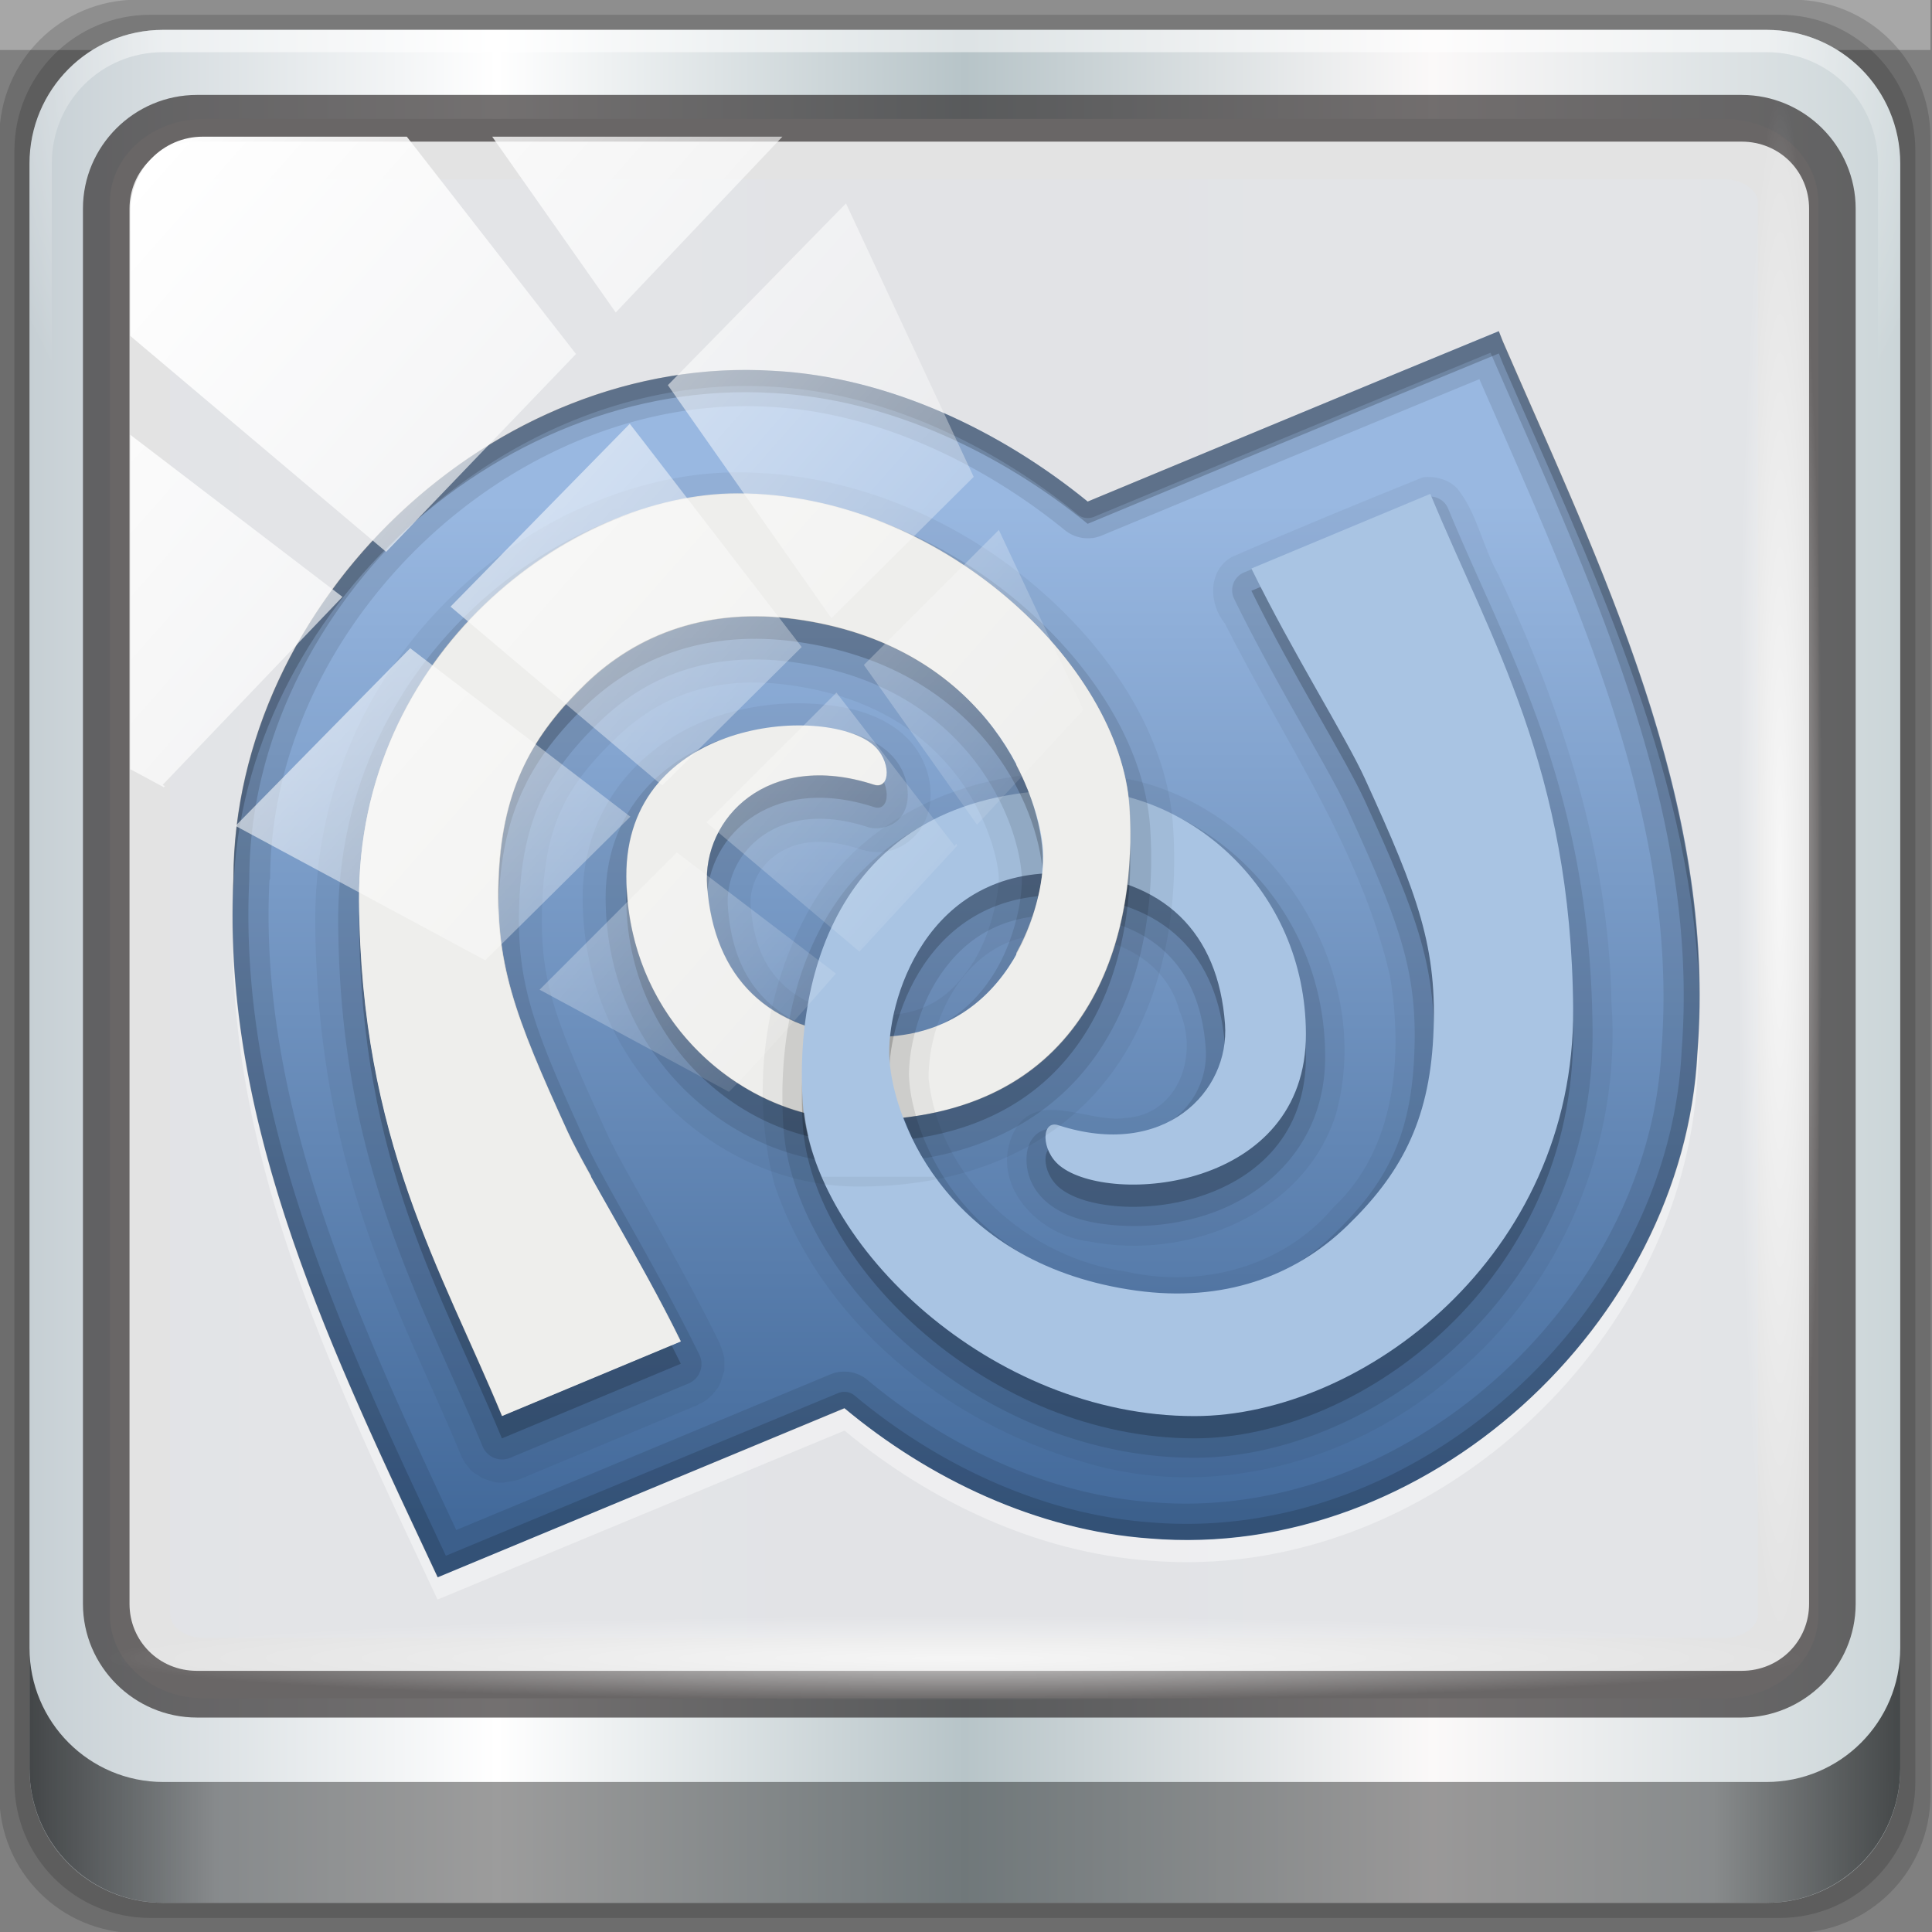 <?xml version="1.0" encoding="UTF-8" standalone="no"?>
<!-- Created with Inkscape (http://www.inkscape.org/) -->

<svg
   xmlns:dc="http://purl.org/dc/elements/1.1/"
   xmlns:cc="http://creativecommons.org/ns#"
   xmlns:rdf="http://www.w3.org/1999/02/22-rdf-syntax-ns#"
   xmlns:svg="http://www.w3.org/2000/svg"
   xmlns="http://www.w3.org/2000/svg"
   xmlns:xlink="http://www.w3.org/1999/xlink"
   xmlns:sodipodi="http://sodipodi.sourceforge.net/DTD/sodipodi-0.dtd"
   xmlns:inkscape="http://www.inkscape.org/namespaces/inkscape"
   width="96"
   height="96"
   id="svg2"
   version="1.1"
   inkscape:version="0.92.2 5c3e80d, 2017-08-06"
   sodipodi:docname="unity-monodevelop.svg">
  <rect width="100%" height="100%" fill="#808080" stroke="none"/>
  <script
     xlink:href=""
     id="script2985" />
  <defs
     id="defs4">
    <linearGradient
       id="linearGradient13990">
      <stop
         id="stop7736"
         offset="0"
         style="stop-color:#d0fcfb;stop-opacity:1;" />
      <stop
         id="stop7734"
         offset="0.125"
         style="stop-color:#4fe7e6;stop-opacity:1;" />
      <stop
         id="stop7732"
         offset="0.25"
         style="stop-color:#f5fdfd;stop-opacity:1;" />
      <stop
         style="stop-color:#b9e4ff;stop-opacity:1;"
         offset="1"
         id="stop13994" />
    </linearGradient>
    <linearGradient
       id="linearGradient6139-0">
      <stop
         id="stop6141-2"
         offset="0"
         style="stop-color:#b7b7b7;stop-opacity:1;" />
      <stop
         style="stop-color:#ffffff;stop-opacity:1;"
         offset="0.25"
         id="stop6151-0" />
      <stop
         style="stop-color:#9d9d9d;stop-opacity:1;"
         offset="0.5"
         id="stop6147-1" />
      <stop
         id="stop6149-4"
         offset="0.75"
         style="stop-color:#fafafa;stop-opacity:1;" />
      <stop
         id="stop6143-4"
         offset="1"
         style="stop-color:#b7b7b7;stop-opacity:1;" />
    </linearGradient>
    <linearGradient
       id="linearGradient4091-0-3-0-7">
      <stop
         style="stop-color:#ffffff;stop-opacity:1;"
         offset="0"
         id="stop4093-3-6-4-2" />
      <stop
         id="stop4099-6-1-8-3"
         offset="0.8"
         style="stop-color:#ffffff;stop-opacity:1;" />
      <stop
         style="stop-color:#ffffff;stop-opacity:0;"
         offset="1"
         id="stop4095-1-0-7-9" />
    </linearGradient>
    <linearGradient
       id="linearGradient3832-0-6-1-1">
      <stop
         style="stop-color:#000000;stop-opacity:1;"
         offset="0"
         id="stop3834-6-3-7-1" />
      <stop
         id="stop3872-2-4"
         offset="0.1"
         style="stop-color:#000000;stop-opacity:0.588;" />
      <stop
         style="stop-color:#000000;stop-opacity:0.588;"
         offset="0.9"
         id="stop3844-6-2-7-6" />
      <stop
         style="stop-color:#000000;stop-opacity:1;"
         offset="1"
         id="stop3836-5-0-2-9" />
    </linearGradient>
    <filter
       id="filter3174-4"
       color-interpolation-filters="sRGB">
      <feGaussianBlur
         stdDeviation="1.71"
         id="feGaussianBlur3176-3" />
    </filter>
    <linearGradient
       gradientUnits="userSpaceOnUse"
       xlink:href="#linearGradient3873-7"
       id="linearGradient3879-8-8"
       y2="48"
       x2="80"
       y1="48"
       x1="16" />
    <linearGradient
       id="linearGradient3873-7">
      <stop
         offset="0"
         style="stop-color:#f0f0f0;stop-opacity:1"
         id="stop3875-0" />
      <stop
         offset="1"
         style="stop-color:#b4b4b4;stop-opacity:1"
         id="stop3877-20-4" />
    </linearGradient>
    <radialGradient
       gradientUnits="userSpaceOnUse"
       xlink:href="#linearGradient3674-5-0"
       id="radialGradient3682-9"
       fy="48"
       fx="48"
       r="32"
       cy="48"
       cx="48" />
    <linearGradient
       id="linearGradient3674-5-0">
      <stop
         offset="0"
         style="stop-color:#ffffff;stop-opacity:1"
         id="stop3676-0-2" />
      <stop
         offset="0.3"
         style="stop-color:#ffffff;stop-opacity:1"
         id="stop3684-9" />
      <stop
         offset="0.9"
         style="stop-color:#f0f0f0;stop-opacity:1"
         id="stop3925-8-3" />
      <stop
         offset="1"
         style="stop-color:#d2d2d2;stop-opacity:1"
         id="stop3678-8-8" />
    </linearGradient>
    <filter
       id="filter3944-7"
       color-interpolation-filters="sRGB">
      <feGaussianBlur
         stdDeviation="0.436"
         id="feGaussianBlur3946-6" />
    </filter>
    <radialGradient
       gradientUnits="userSpaceOnUse"
       xlink:href="#linearGradient3893-7"
       id="radialGradient3901-4"
       fy="46.058"
       fx="48.001"
       r="3"
       cy="46.058"
       cx="48.001" />
    <linearGradient
       id="linearGradient3893-7">
      <stop
         offset="0"
         style="stop-color:#ffffff;stop-opacity:1"
         id="stop3895-3" />
      <stop
         offset="1"
         style="stop-color:#a2a2a2;stop-opacity:1"
         id="stop3897-5" />
    </linearGradient>
    <linearGradient
       gradientTransform="matrix(0,1,-1,0,96,0)"
       gradientUnits="userSpaceOnUse"
       xlink:href="#linearGradient3899-9"
       id="linearGradient3905-4"
       y2="48"
       x2="83"
       y1="48"
       x1="13" />
    <linearGradient
       id="linearGradient3899-9">
      <stop
         offset="0"
         style="stop-color:#ffffff;stop-opacity:1"
         id="stop3901-8" />
      <stop
         offset="0.5"
         style="stop-color:#ffffff;stop-opacity:0.412"
         id="stop3981-6" />
      <stop
         offset="1"
         style="stop-color:#868686;stop-opacity:1"
         id="stop3903-5" />
    </linearGradient>
    <linearGradient
       gradientTransform="matrix(0,1,-1,0,96,0)"
       gradientUnits="userSpaceOnUse"
       xlink:href="#linearGradient3917-6-8"
       id="linearGradient3923-1-6"
       y2="48"
       x2="120"
       y1="48"
       x1="17" />
    <linearGradient
       id="linearGradient3917-6-8">
      <stop
         offset="0"
         style="stop-color:#000000;stop-opacity:1"
         id="stop3919-2" />
      <stop
         offset="1"
         style="stop-color:#000000;stop-opacity:0"
         id="stop3921-7" />
    </linearGradient>
    <linearGradient
       gradientUnits="userSpaceOnUse"
       xlink:href="#linearGradient3983-2"
       id="linearGradient3973-9"
       y2="60"
       x2="53"
       y1="60"
       x1="43" />
    <linearGradient
       id="linearGradient3983-2">
      <stop
         offset="0"
         style="stop-color:#ffffff;stop-opacity:1"
         id="stop3985-6" />
      <stop
         offset="1"
         style="stop-color:#868686;stop-opacity:1"
         id="stop3989-2" />
    </linearGradient>
    <radialGradient
       gradientUnits="userSpaceOnUse"
       xlink:href="#linearGradient3674-5-0"
       id="radialGradient3979-6"
       fy="60"
       fx="48"
       r="5"
       cy="60"
       cx="48" />
    <linearGradient
       id="linearGradient13087">
      <stop
         offset="0"
         style="stop-color:#ffffff;stop-opacity:1"
         id="stop13089" />
      <stop
         offset="0.3"
         style="stop-color:#ffffff;stop-opacity:1"
         id="stop13091" />
      <stop
         offset="0.9"
         style="stop-color:#f0f0f0;stop-opacity:1"
         id="stop13093" />
      <stop
         offset="1"
         style="stop-color:#d2d2d2;stop-opacity:1"
         id="stop13095" />
    </linearGradient>
    <clipPath
       id="clipPath2973-9">
      <rect
         style="fill:url(#linearGradient2977);fill-opacity:1;fill-rule:nonzero;stroke:none"
         id="rect2975-6"
         y="6"
         x="6"
         ry="6"
         rx="6"
         height="84"
         width="84" />
    </clipPath>
    <linearGradient
       inkscape:collect="always"
       xlink:href="#linearGradient12946"
       id="linearGradient12954"
       x1="9.078"
       y1="3.013"
       x2="56.28"
       y2="-34.779"
       gradientUnits="userSpaceOnUse" />
    <linearGradient
       inkscape:collect="always"
       id="linearGradient12946">
      <stop
         style="stop-color:#ffffff;stop-opacity:1;"
         offset="0"
         id="stop12948" />
      <stop
         style="stop-color:#ffffff;stop-opacity:0;"
         offset="1"
         id="stop12950" />
    </linearGradient>
    <linearGradient
       gradientTransform="scale(1.006,0.994)"
       gradientUnits="userSpaceOnUse"
       id="ButtonShadow-84"
       y2="7.017"
       x2="45.448"
       y1="92.54"
       x1="45.448">
      <stop
         offset="0"
         style="stop-color:#000000;stop-opacity:1"
         id="stop3750-2" />
      <stop
         offset="1"
         style="stop-color:#000000;stop-opacity:0.588"
         id="stop3752-62" />
    </linearGradient>
    <filter
       id="filter3174-04"
       color-interpolation-filters="sRGB">
      <feGaussianBlur
         stdDeviation="1.71"
         id="feGaussianBlur3176-25" />
    </filter>
    <linearGradient
       gradientTransform="matrix(-0.256,0,0,0.253,593.663,-3728.046)"
       gradientUnits="userSpaceOnUse"
       xlink:href="#linearGradient7985"
       id="linearGradient2983"
       y2="14844.775"
       x2="2128.552"
       y1="15026.778"
       x1="2128.552" />
    <linearGradient
       id="linearGradient7985">
      <stop
         offset="0"
         style="stop-color:#42699a;stop-opacity:1"
         id="stop7991" />
      <stop
         offset="1"
         style="stop-color:#99b8e1;stop-opacity:1"
         id="stop7989" />
    </linearGradient>
    <clipPath
       id="clipPath3939">
      <path
         style="opacity:0.472;fill:#00ffff;fill-opacity:1;fill-rule:evenodd;stroke:none"
         id="path3941"
         inkscape:connector-curvature="0"
         d="m 71.969,20 c -4.314,1.766 -18.155,7.513 -18.5,7.656 -3.87,-3.15 -8.912,-5.598 -14.125,-5.875 -12.646,-0.793 -24.276,10.395 -24.312,22.812 -0.555,11.18 4.563,21.529 9.188,31.406 3.869,-1.609 17.958,-7.446 18.312,-7.594 3.798,3.164 8.648,5.478 13.719,5.844 12.444,1.041 24.024,-9.655 24.656,-21.781 0.903,-11.343 -4.344,-21.858 -8.75,-32 C 72.092,20.311 72.033,20.158 71.969,20 z m -34.25,7.312 c 9.15,-0.001 17.201,7.683 17.625,14.062 0.356,5.345 -1.411,12.956 -10.156,13.969 0.324,0.863 0.769,1.77 1.406,2.656 L 41.5,58 c -0.414,-0.963 -0.668,-1.932 -0.781,-2.875 -4.223,-1.122 -7.977,-5.099 -8,-10.625 -0.03,-7.051 8.828,-7.733 11.062,-5.938 0.868,0.697 0.831,2.062 0.062,1.812 -4.772,-1.549 -7.719,1.526 -7.5,4.562 0.228,3.163 1.73,5.345 4.406,6.281 C 40.879,50.143 41.105,49.054 41.469,48 l 4.312,0 c -0.717,1.252 -1.077,2.61 -1.188,3.688 5.442,-0.419 6.996,-5.969 6.844,-8.312 -0.197,-3.033 -2.84,-9.298 -11.094,-10.438 -3.897,-0.538 -7.109,0.626 -9.469,2.906 -2.359,2.28 -3.712,4.664 -3.906,8.531 -0.2,4 0.693,6.345 3.094,11.594 0.857,1.874 3.239,5.651 5.094,9.438 L 27.125,68.75 C 24.396,62.165 20.768,56.379 20.688,45.625 20.604,34.515 30.161,27.313 37.719,27.312 z" />
    </clipPath>
    <linearGradient
       id="linearGradient4603">
      <stop
         offset="0"
         style="stop-color:#fcbcbc;stop-opacity:1"
         id="stop4605" />
      <stop
         offset="1"
         style="stop-color:#fff6f5;stop-opacity:1"
         id="stop4607" />
    </linearGradient>
    <linearGradient
       id="linearGradient4589">
      <stop
         id="stop4591"
         style="stop-color:#f63e3f;stop-opacity:1"
         offset="0" />
      <stop
         id="stop4593"
         style="stop-color:#fd4124;stop-opacity:1"
         offset="1" />
    </linearGradient>
    <linearGradient
       gradientUnits="userSpaceOnUse"
       y2="-499.803"
       x2="425.992"
       y1="-547.798"
       x1="425.992"
       id="linearGradient4554"
       xlink:href="#linearGradient4589"
       inkscape:collect="always" />
    <linearGradient
       inkscape:collect="always"
       xlink:href="#linearGradient6139-0-3"
       id="linearGradient7426"
       gradientUnits="userSpaceOnUse"
       gradientTransform="translate(100,-0.5)"
       x1="6"
       y1="47"
       x2="90"
       y2="47" />
    <linearGradient
       id="linearGradient6139-0-3">
      <stop
         style="stop-color:#c6cfd4;stop-opacity:1;"
         offset="0"
         id="stop6141-2-6" />
      <stop
         id="stop6151-0-7"
         offset="0.25"
         style="stop-color:#ffffff;stop-opacity:1;" />
      <stop
         id="stop6147-1-5"
         offset="0.5"
         style="stop-color:#b7c4c8;stop-opacity:1;" />
      <stop
         style="stop-color:#fbf9f9;stop-opacity:1;"
         offset="0.75"
         id="stop6149-4-3" />
      <stop
         style="stop-color:#cbd5d8;stop-opacity:1;"
         offset="1"
         id="stop6143-4-5" />
    </linearGradient>
    <radialGradient
       inkscape:collect="always"
       xlink:href="#linearGradient4091-0-3-0-7"
       id="radialGradient7430"
       gradientUnits="userSpaceOnUse"
       gradientTransform="matrix(-1.072,0,0,-0.875,199.464,-19.126)"
       cx="48"
       cy="-27"
       fx="48"
       fy="-27"
       r="42" />
    <clipPath
       id="clipPath4194-1-2-5">
      <rect
         style="fill:#ff00ff;fill-opacity:1;fill-rule:nonzero;stroke:none"
         id="rect4196-1-6-2"
         y="6"
         x="6"
         ry="6"
         rx="6"
         height="84"
         width="84" />
    </clipPath>
    <linearGradient
       inkscape:collect="always"
       xlink:href="#linearGradient3832-0-6-1-1"
       id="linearGradient7460"
       gradientUnits="userSpaceOnUse"
       gradientTransform="matrix(0.903,0,0,0.903,104.645,3.145)"
       x1="1.5"
       y1="88.172"
       x2="94.5"
       y2="88.172" />
    <radialGradient
       inkscape:collect="always"
       xlink:href="#linearGradient12946"
       id="radialGradient7462"
       gradientUnits="userSpaceOnUse"
       gradientTransform="matrix(0.881,0,0,0.044,135.263,75.554)"
       cx="13.948"
       cy="44.893"
       fx="13.948"
       fy="44.893"
       r="43.199" />
    <radialGradient
       inkscape:collect="always"
       xlink:href="#linearGradient12946"
       id="radialGradient7464"
       gradientUnits="userSpaceOnUse"
       gradientTransform="matrix(0.802,0,0,0.044,30.905,-186.575)"
       cx="13.948"
       cy="44.893"
       fx="13.948"
       fy="44.893"
       r="43.199" />
    <linearGradient
       inkscape:collect="always"
       xlink:href="#linearGradient12946"
       id="linearGradient7466"
       gradientUnits="userSpaceOnUse"
       x1="2.771"
       y1="-28.642"
       x2="50.528"
       y2="14.514" />
    <clipPath
       id="clipPath4156-4"
       clipPathUnits="userSpaceOnUse">
      <path
         inkscape:connector-curvature="0"
         id="path4158-0"
         d="m 27.046,-55.695 -14.214,13.321 0.061,0 15.653,21.771 10.231,-10.546 C 38.562,-32.302 27.468,-54.819 27.046,-55.695 Z M 9.647,-39.383 -5.241,-25.321 15.988,-7.806 26.372,-18.383 9.647,-39.383 Z m 31.491,12.951 -9.741,9.714 8.945,12.458 7.781,-7.555 -6.984,-14.617 z m -49.84,4.379 -13.754,12.982 26.283,13.846 0.061,-0.062 -0.123,-0.062 L 13.599,-5.401 -8.702,-22.053 Z m 38.015,7.401 -9.803,9.775 11.579,9.559 7.628,-7.401 -8.669,-11.009 -0.735,-0.925 z m 20.187,5.674 -7.383,7.216 6.188,8.542 5.82,-6.137 -4.626,-9.621 z m -32.195,6.322 -9.557,9.498 13.662,7.185 7.934,-7.678 -12.039,-9.004 z m 23.312,2.374 -7.107,6.938 8.363,6.907 5.361,-5.674 -0.061,-0.092 -0.092,0.123 -6.464,-8.203 z m -8.73,8.542 -7.505,7.339 10.354,5.458 c 1.397,-1.321 5.675,-6.123 5.851,-6.322 L 31.886,8.26 Z"
         style="opacity:0.6;fill:#ffffff;fill-opacity:1;stroke:none" />
    </clipPath>
    <linearGradient
       gradientTransform="matrix(3.53,0,0,2.55,16,18)"
       gradientUnits="userSpaceOnUse"
       xlink:href="#linearGradient4281-6-89"
       id="linearGradient4057"
       y2="19.219"
       x2="7.941"
       y1="5.099"
       x1="7.941" />
    <linearGradient
       id="linearGradient4281-6-89">
      <stop
         offset="0"
         style="stop-color:#1e1e1e;stop-opacity:1"
         id="stop4283-9-4" />
      <stop
         offset="1"
         style="stop-color:#505050;stop-opacity:1"
         id="stop4285-8-1" />
    </linearGradient>
    <linearGradient
       gradientTransform="translate(-100,0)"
       gradientUnits="userSpaceOnUse"
       xlink:href="#linearGradient4281-6-89"
       id="linearGradient3156-2"
       y2="68"
       x2="38"
       y1="28"
       x1="38" />
    <linearGradient
       gradientTransform="scale(1.006,0.994)"
       gradientUnits="userSpaceOnUse"
       id="ButtonShadow-4"
       y2="7.017"
       x2="45.448"
       y1="92.54"
       x1="45.448">
      <stop
         offset="0"
         style="stop-color:#000000;stop-opacity:1"
         id="stop3750-15" />
      <stop
         offset="1"
         style="stop-color:#000000;stop-opacity:0.588"
         id="stop3752-24" />
    </linearGradient>
    <filter
       style="color-interpolation-filters:sRGB"
       id="filter3174-80">
      <feGaussianBlur
         stdDeviation="1.71"
         id="feGaussianBlur3176-2" />
    </filter>
    <linearGradient
       gradientUnits="userSpaceOnUse"
       xlink:href="#linearGradient12946"
       id="linearGradient3613-5"
       y2="138.661"
       x2="48"
       y1="20.221"
       x1="48" />
    <clipPath
       id="clipPath3613-61">
      <rect
         style="fill:#ffffff;fill-opacity:1;fill-rule:nonzero;stroke:none"
         id="rect3615-83"
         y="6"
         x="6"
         ry="6"
         rx="6"
         height="84"
         width="84" />
    </clipPath>
    <filter
       style="color-interpolation-filters:sRGB"
       id="filter3794-5"
       height="1.384"
       width="1.384"
       y="-0.192"
       x="-0.192">
      <feGaussianBlur
         stdDeviation="5.28"
         id="feGaussianBlur3796-1" />
    </filter>
    <linearGradient
       inkscape:collect="always"
       xlink:href="#linearGradient4281-6-89"
       id="linearGradient8062"
       gradientUnits="userSpaceOnUse"
       gradientTransform="translate(-90,0)"
       x1="38"
       y1="28"
       x2="38"
       y2="68" />
    <filter
       style="color-interpolation-filters:sRGB"
       id="filter3174">
      <feGaussianBlur
         stdDeviation="1.71"
         id="feGaussianBlur3176" />
    </filter>
    <clipPath
       id="clipPath3613">
      <rect
         style="fill:#ffffff;fill-opacity:1;fill-rule:nonzero;stroke:none"
         id="rect3615"
         y="6"
         x="6"
         ry="6"
         rx="6"
         height="84"
         width="84" />
    </clipPath>
    <filter
       style="color-interpolation-filters:sRGB"
       id="filter3794"
       height="1.384"
       width="1.384"
       y="-0.192"
       x="-0.192">
      <feGaussianBlur
         stdDeviation="5.28"
         id="feGaussianBlur3796" />
    </filter>
    <linearGradient
       gradientTransform="translate(4,-4)"
       gradientUnits="userSpaceOnUse"
       xlink:href="#linearGradient4281-6-89"
       id="linearGradient3935"
       y2="68"
       x2="38"
       y1="36"
       x1="38" />
    <filter
       style="color-interpolation-filters:sRGB"
       id="filter3174-04-6">
      <feGaussianBlur
         stdDeviation="1.71"
         id="feGaussianBlur3176-25-1" />
    </filter>
    <linearGradient
       gradientTransform="matrix(-0.256,0,0,0.253,593.663,-3728.046)"
       gradientUnits="userSpaceOnUse"
       xlink:href="#linearGradient7985"
       id="linearGradient2983-8"
       y2="14844.775"
       x2="2128.552"
       y1="15026.778"
       x1="2128.552" />
    <clipPath
       id="clipPath3939-2">
      <path
         style="opacity:0.472;fill:#00ffff;fill-opacity:1;fill-rule:evenodd;stroke:none"
         id="path3941-0"
         inkscape:connector-curvature="0"
         d="m 71.969,20 c -4.314,1.766 -18.155,7.513 -18.5,7.656 -3.87,-3.15 -8.912,-5.598 -14.125,-5.875 -12.646,-0.793 -24.276,10.395 -24.312,22.812 -0.555,11.18 4.563,21.529 9.188,31.406 3.869,-1.609 17.958,-7.446 18.312,-7.594 3.798,3.164 8.648,5.478 13.719,5.844 12.444,1.041 24.024,-9.655 24.656,-21.781 0.903,-11.343 -4.344,-21.858 -8.75,-32 C 72.092,20.311 72.033,20.158 71.969,20 Z m -34.25,7.312 c 9.15,-0.001 17.201,7.683 17.625,14.062 0.356,5.345 -1.411,12.956 -10.156,13.969 0.324,0.863 0.769,1.77 1.406,2.656 H 41.5 c -0.414,-0.963 -0.668,-1.932 -0.781,-2.875 -4.223,-1.122 -7.977,-5.099 -8,-10.625 -0.03,-7.051 8.828,-7.733 11.062,-5.938 0.868,0.697 0.831,2.062 0.062,1.812 -4.772,-1.549 -7.719,1.526 -7.5,4.562 0.228,3.163 1.73,5.345 4.406,6.281 C 40.879,50.143 41.105,49.054 41.469,48 h 4.312 c -0.717,1.252 -1.077,2.61 -1.188,3.688 5.442,-0.419 6.996,-5.969 6.844,-8.312 -0.197,-3.033 -2.84,-9.298 -11.094,-10.438 -3.897,-0.538 -7.109,0.626 -9.469,2.906 -2.359,2.28 -3.712,4.664 -3.906,8.531 -0.2,4 0.693,6.345 3.094,11.594 0.857,1.874 3.239,5.651 5.094,9.438 L 27.125,68.75 C 24.396,62.165 20.768,56.379 20.688,45.625 20.604,34.515 30.161,27.313 37.719,27.312 Z" />
    </clipPath>
  </defs>
  <sodipodi:namedview
     id="base"
     pagecolor="#ffffff"
     bordercolor="#666666"
     borderopacity="1.0"
     inkscape:pageopacity="0.0"
     inkscape:pageshadow="2"
     inkscape:zoom="2.015625"
     inkscape:cx="48"
     inkscape:cy="48"
     inkscape:current-layer="g3272"
     showgrid="true"
     inkscape:document-units="px"
     inkscape:grid-bbox="true"
     inkscape:showpageshadow="false"
     gridtolerance="1"
     guidetolerance="1"
     objecttolerance="1"
     inkscape:window-width="1280"
     inkscape:window-height="972"
     inkscape:window-x="0"
     inkscape:window-y="23"
     inkscape:window-maximized="1" />
  <g
     id="layer1"
     inkscape:label="Layer 1"
     inkscape:groupmode="layer"
     transform="translate(0,32)">
    <g
       transform="matrix(0.975,0,0,0.977,33.899,9.657)"
       id="g12958">
      <g
         transform="matrix(1.135,0,0,1.134,-153.575,-46.221)"
         id="g3272">
        <rect
           y="3.145"
           x="104.645"
           height="2.258"
           width="86.71"
           id="rect3880"
           style="opacity:0.312;fill:#ffffff;fill-opacity:1;stroke:none;stroke-width:0.903" />
        <path
           inkscape:connector-curvature="0"
           id="path3288"
           d="M 185.161,3.145 H 110.839 c -3.431,0 -6.194,2.762 -6.194,6.194 v 74.323 c 0,3.431 2.762,6.194 6.194,6.194 h 74.323 c 3.431,0 6.194,-2.762 6.194,-6.194 V 9.339 c 0,-3.431 -2.762,-6.194 -6.194,-6.194 z"
           style="display:inline;opacity:0.15;fill:#000000;fill-opacity:1;fill-rule:nonzero;stroke:none;stroke-width:0.903" />
        <path
           style="display:inline;opacity:0.15;fill:#000000;fill-opacity:1;fill-rule:nonzero;stroke:none;stroke-width:0.903"
           d="m 184.581,3.823 h -73.161 c -3.378,0 -6.097,2.719 -6.097,6.097 V 83.081 c 0,3.378 2.719,6.097 6.097,6.097 h 73.161 c 3.378,0 6.097,-2.719 6.097,-6.097 V 9.919 c 0,-3.378 -2.719,-6.097 -6.097,-6.097 z"
           id="path4085"
           inkscape:connector-curvature="0" />
        <path
           inkscape:connector-curvature="0"
           id="rect4251-1"
           d="m 184,4.5 h -72 c -3.324,0 -6,2.676 -6,6 v 72 c 0,3.324 2.676,6 6,6 h 72 c 3.324,0 6,-2.676 6,-6 v -72 c 0,-3.324 -2.676,-6 -6,-6 z"
           style="display:inline;fill:url(#linearGradient7426);fill-opacity:1;fill-rule:nonzero;stroke:none;stroke-width:0.903" />
        <path
           style="opacity:0.994;fill:#e3e4e7;fill-opacity:0.987;stroke:#e3e3e3;stroke-width:2.71;stroke-linecap:round;stroke-linejoin:bevel;stroke-miterlimit:4;stroke-dasharray:none;stroke-dashoffset:0;stroke-opacity:1;paint-order:stroke fill markers"
           d="m 113.827,9.847 h 68.277 c 1.588,0 2.866,1.074 2.866,2.408 v 63.31 c 0,1.334 -1.278,2.408 -2.866,2.408 h -68.277 c -1.588,0 -2.866,-1.074 -2.866,-2.408 V 12.255 c 0,-1.334 1.278,-2.408 2.866,-2.408 z"
           id="rect1137" />
        <path
           inkscape:connector-curvature="0"
           id="path4236-5"
           d="m 112,4.5 c -3.324,0 -6,2.676 -6,6 v 15 h 1 v -15 c 0,-2.787 2.213,-5 5,-5 h 72 c 2.787,0 5,2.213 5,5 v 15 h 1 v -15 c 0,-3.324 -2.676,-6 -6,-6 z"
           style="display:inline;opacity:0.525;fill:url(#radialGradient7430);fill-opacity:1;fill-rule:nonzero;stroke:none" />
        <path
           style="color:#000000;font-style:normal;font-variant:normal;font-weight:normal;font-stretch:normal;font-size:medium;line-height:normal;font-family:Sans;-inkscape-font-specification:Sans;text-indent:0;text-align:start;text-decoration:none;text-decoration-line:none;letter-spacing:normal;word-spacing:normal;text-transform:none;writing-mode:lr-tb;direction:ltr;baseline-shift:baseline;text-anchor:start;display:inline;overflow:visible;visibility:visible;fill:#241f1f;fill-opacity:0.633;stroke:none;stroke-width:2.146;marker:none;enable-background:accumulate"
           d="m 113.519,7.417 c -2.815,0 -5.119,2.294 -5.119,5.1 v 62.574 c 0,2.806 2.304,5.1 5.119,5.1 h 69.36 c 2.815,0 5.119,-2.294 5.119,-5.1 V 12.517 c 0,-2.806 -2.304,-5.1 -5.119,-5.1 z m 0,2.095 h 69.36 c 1.705,0 3.028,1.337 3.028,3.005 v 62.574 c 0,1.668 -1.322,3.005 -3.028,3.005 h -69.36 c -1.705,0 -3.028,-1.337 -3.028,-3.005 V 12.517 c 0,-1.668 1.322,-3.005 3.028,-3.005 z"
           id="path4989"
           inkscape:connector-curvature="0" />
        <path
           id="path4118"
           d="m 106,77.069 v 5.419 c 0,3.324 2.688,6.012 6.012,6.012 h 71.976 c 3.324,0 6.012,-2.688 6.012,-6.012 v -5.419 c 0,3.324 -2.688,6.012 -6.012,6.012 h -71.976 c -3.324,0 -6.012,-2.688 -6.012,-6.012 z"
           style="display:inline;opacity:0.658;fill:url(#linearGradient7460);fill-opacity:1;fill-rule:nonzero;stroke:none;stroke-width:0.903"
           inkscape:connector-curvature="0" />
        <rect
           ry="3.839"
           rx="0"
           y="75.629"
           x="109.5"
           height="3.839"
           width="76.097"
           id="rect4131"
           style="opacity:0.66;fill:url(#radialGradient7462);fill-opacity:1;stroke:none;stroke-width:0.903" />
        <rect
           transform="rotate(90)"
           style="opacity:0.701;fill:url(#radialGradient7464);fill-opacity:1;stroke:none;stroke-width:0.903"
           id="rect4141"
           width="69.323"
           height="3.839"
           x="7.435"
           y="-186.5"
           rx="0"
           ry="3.839" />
        <g
           id="g8587"
           transform="matrix(0.998,0,0,0.998,22.8,146.617)"
           style="stroke-width:0.905">
          <g
             style="display:none;stroke-width:0.905"
             id="layer2-45">
            <rect
               style="opacity:0.9;fill:url(#ButtonShadow-4);fill-opacity:1;fill-rule:nonzero;stroke:none;stroke-width:0.905;filter:url(#filter3174-04-6)"
               id="rect3745-58"
               y="7"
               x="5"
               ry="6"
               rx="6"
               height="85"
               width="86" />
          </g>
          <g
             id="layer4-09"
             transform="translate(77.506,-148.861)"
             style="stroke-width:0.905">
            <path
               style="display:inline;fill:url(#linearGradient2983-8);fill-opacity:1;fill-rule:evenodd;stroke:none;stroke-width:0.905"
               id="path3603"
               inkscape:connector-curvature="0"
               d="M 71.964,20 C 67.651,21.766 53.818,27.515 53.473,27.658 49.603,24.508 44.569,22.06 39.356,21.784 26.71,20.991 15.078,32.185 15.041,44.603 14.486,55.782 19.606,66.122 24.23,76 c 3.869,-1.609 17.938,-7.454 18.293,-7.602 3.798,3.164 8.663,5.495 13.734,5.86 C 68.7,75.3 80.265,64.585 80.898,52.459 81.801,41.116 76.555,30.624 72.149,20.481 72.085,20.323 72.028,20.158 71.964,20 Z" />
            <path
               style="display:inline;fill:#eeeeec;fill-opacity:1;fill-rule:evenodd;stroke:none;stroke-width:0.905"
               id="path3607"
               inkscape:connector-curvature="0"
               d="M 27.115,68.755 C 24.386,62.17 20.768,56.368 20.688,45.614 c -0.083,-11.11 9.479,-18.303 17.036,-18.304 9.15,-0.001 17.2,7.7 17.624,14.079 0.383,5.757 -1.672,14.129 -12.281,14.067 -5.065,-0.029 -10.329,-4.421 -10.356,-10.956 -0.03,-7.051 8.832,-7.739 11.067,-5.944 0.868,0.697 0.842,2.077 0.074,1.828 -4.772,-1.549 -7.72,1.503 -7.501,4.54 0.297,4.12 2.749,6.571 7.145,6.78 6.341,0.3 8.116,-5.847 7.954,-8.341 -0.197,-3.033 -2.85,-9.272 -11.104,-10.411 -3.897,-0.538 -7.127,0.626 -9.486,2.906 -2.359,2.28 -3.686,4.638 -3.879,8.505 -0.2,4 0.676,6.348 3.076,11.596 0.857,1.874 3.252,5.656 5.107,9.443 l -8.049,3.354 z" />
            <path
               style="display:inline;opacity:0.05;fill:#000000;fill-opacity:1;fill-rule:evenodd;stroke:none;stroke-width:0.905"
               id="path3880"
               inkscape:connector-curvature="0"
               d="m 68.562,26.562 c -2.879,1.159 -5.785,2.352 -8.625,3.594 -1.068,0.626 -1.017,2.097 -0.292,2.982 2.622,5.198 6.092,10.087 7.427,15.838 0.594,3.592 0.264,7.775 -2.554,10.409 -2.237,2.664 -5.961,3.639 -9.295,2.881 C 50.808,61.654 46.779,58.109 46.312,53.562 c -0.006,-2.953 1.931,-6.377 5.201,-6.431 2.457,-0.233 5.407,0.791 6.089,3.424 0.873,1.959 -0.038,4.652 -2.426,4.803 -1.73,0.267 -4.183,-1.448 -5.136,0.864 -0.883,2.295 1.324,4.448 3.506,4.687 4.4,0.866 9.715,-1.228 11.108,-5.773 1.704,-6.284 -2.639,-13.322 -8.902,-14.907 -5.39,-1.279 -11.838,0.65 -14.724,5.61 -2.139,3.72 -2.73,8.345 -1.655,12.491 2.061,6.174 7.731,10.698 13.859,12.474 5.76,1.778 12.176,0.046 16.67,-3.85 4.906,-4.032 7.599,-10.477 7.133,-16.8 C 76.918,43.441 74.806,36.96 71.949,30.944 71.241,29.704 70.996,28.172 70.094,27.062 c -0.402,-0.409 -0.969,-0.554 -1.531,-0.5 z" />
            <path
               style="display:inline;opacity:0.1;fill:#000000;fill-opacity:1;fill-rule:evenodd;stroke:none;stroke-width:0.905"
               id="path3875"
               inkscape:connector-curvature="0"
               d="m 68.781,27.438 a 0.868,0.868 0 0 0 -0.25,0.062 L 60.5,30.844 a 0.868,0.868 0 0 0 -0.438,1.188 c 1.884,3.846 4.306,7.715 5.094,9.438 2.393,5.233 3.193,7.364 3,11.219 -0.185,3.683 -1.361,5.718 -3.625,7.906 -2.182,2.109 -5.085,3.162 -8.75,2.656 -3.926,-0.542 -6.44,-2.253 -8.031,-4.188 -1.591,-1.934 -2.228,-4.133 -2.312,-5.438 -0.065,-0.999 0.292,-3.045 1.375,-4.656 1.083,-1.612 2.768,-2.856 5.656,-2.719 2.045,0.097 3.506,0.703 4.531,1.688 1.025,0.984 1.644,2.381 1.781,4.281 0.088,1.219 -0.435,2.447 -1.5,3.219 -1.065,0.772 -2.667,1.144 -4.844,0.438 -0.415,-0.135 -1.023,-0.058 -1.344,0.281 -0.321,0.34 -0.378,0.747 -0.375,1.094 0.005,0.694 0.314,1.412 0.969,1.938 0.798,0.641 1.898,0.914 3.156,1 1.258,0.086 2.667,-0.047 4.031,-0.5 2.728,-0.907 5.298,-3.236 5.281,-7.125 -0.03,-6.998 -5.653,-11.812 -11.219,-11.844 -5.534,-0.033 -9.063,2.243 -11,5.281 -1.937,3.038 -2.356,6.741 -2.156,9.75 0.235,3.529 2.496,7.196 5.844,10.031 3.347,2.835 7.838,4.845 12.656,4.844 8.109,-4.43e-4 17.993,-7.577 17.906,-19.188 -0.082,-10.947 -3.806,-16.969 -6.5,-23.469 A 0.868,0.868 0 0 0 68.781,27.438 Z" />
            <path
               style="display:inline;opacity:0.2;fill:#000000;fill-opacity:1;fill-rule:evenodd;stroke:none;stroke-width:0.905"
               id="path3871"
               inkscape:connector-curvature="0"
               d="m 68.885,28.31 c 2.729,6.585 6.347,12.387 6.427,23.141 0.083,11.11 -9.479,18.303 -17.036,18.304 -9.15,0.002 -17.2,-7.7 -17.624,-14.078 -0.383,-5.757 1.672,-14.13 12.281,-14.067 5.065,0.029 10.329,4.421 10.356,10.956 0.03,7.051 -8.832,7.739 -11.067,5.944 -0.868,-0.697 -0.842,-2.077 -0.074,-1.828 4.772,1.549 7.72,-1.504 7.501,-4.54 -0.297,-4.12 -2.749,-6.571 -7.145,-6.779 -6.341,-0.3 -8.116,5.847 -7.954,8.341 0.197,3.033 2.85,9.272 11.104,10.411 3.897,0.538 7.127,-0.626 9.486,-2.906 2.359,-2.28 3.686,-4.638 3.879,-8.505 0.2,-4.001 -0.676,-6.348 -3.076,-11.596 -0.857,-1.875 -3.252,-5.656 -5.107,-9.443 l 8.049,-3.354 z" />
            <path
               style="display:inline;fill:#a9c4e3;fill-opacity:1;fill-rule:evenodd;stroke:none;stroke-width:0.905"
               id="path3611"
               inkscape:connector-curvature="0"
               d="m 68.885,27.31 c 2.729,6.585 6.347,12.387 6.427,23.141 0.083,11.11 -9.479,18.303 -17.036,18.304 -9.15,0.002 -17.2,-7.7 -17.624,-14.078 -0.383,-5.757 1.672,-14.13 12.281,-14.067 5.065,0.029 10.329,4.421 10.356,10.956 0.03,7.051 -8.832,7.739 -11.067,5.944 -0.868,-0.697 -0.842,-2.077 -0.074,-1.828 4.772,1.549 7.72,-1.504 7.501,-4.54 -0.297,-4.12 -2.749,-6.571 -7.145,-6.779 -6.341,-0.3 -8.116,5.847 -7.954,8.341 0.197,3.033 2.85,9.272 11.104,10.411 3.897,0.538 7.127,-0.626 9.486,-2.906 2.359,-2.28 3.686,-4.638 3.879,-8.505 0.2,-4.001 -0.676,-6.348 -3.076,-11.596 -0.857,-1.875 -3.252,-5.656 -5.107,-9.443 l 8.049,-3.354 z" />
            <path
               style="display:inline;fill:#eeeeec;fill-opacity:1;fill-rule:evenodd;stroke:none;stroke-width:0.905"
               id="path3613"
               inkscape:connector-curvature="0"
               d="m 37.711,27.286 c -7.557,8.58e-4 -17.104,7.196 -17.021,18.307 0.08,10.754 3.714,16.562 6.443,23.147 L 35.162,65.385 C 34.446,63.921 33.661,62.52 32.903,61.168 h -1.779 v -3.211 c -0.437,-0.785 -0.817,-1.487 -1.058,-2.013 -2.4,-5.248 -3.278,-7.597 -3.077,-11.597 0.194,-3.868 1.535,-6.202 3.895,-8.482 2.359,-2.28 5.575,-3.461 9.472,-2.923 3.903,0.539 6.539,2.228 8.27,4.169 h 1.635 v 2.396 c 0.744,1.432 1.136,2.812 1.202,3.834 0.072,1.108 -0.279,2.936 -1.202,4.601 v 5.703 C 54.645,50.877 55.629,45.467 55.356,41.376 54.932,34.997 46.86,27.285 37.711,27.286 Z" />
            <path
               style="display:inline;opacity:0.4;fill:#ffffff;fill-opacity:1;fill-rule:evenodd;stroke:none;stroke-width:0.905"
               id="path3838"
               inkscape:connector-curvature="0"
               d="M 15,46.938 C 14.895,57.605 19.78,67.519 24.219,77 c 3.869,-1.609 17.958,-7.446 18.312,-7.594 3.798,3.164 8.648,5.478 13.719,5.844 12.444,1.041 24.024,-9.655 24.656,-21.781 0.077,-0.963 0.101,-1.924 0.094,-2.875 -0.014,0.621 -0.044,1.249 -0.094,1.875 C 80.274,64.595 68.694,75.291 56.25,74.25 51.179,73.885 46.33,71.57 42.531,68.406 42.177,68.554 28.088,74.391 24.219,76 19.918,66.814 15.195,57.226 15,46.938 Z" />
            <path
               style="display:inline;opacity:0.1;fill:#000000;fill-opacity:1;fill-rule:evenodd;stroke:none;stroke-width:0.905"
               id="path3855"
               inkscape:connector-curvature="0"
               d="m 71.969,20 c -4.314,1.766 -18.155,7.513 -18.5,7.656 -3.87,-3.15 -8.912,-5.598 -14.125,-5.875 -12.646,-0.793 -24.276,10.395 -24.312,22.812 -0.555,11.18 4.563,21.529 9.188,31.406 3.869,-1.609 17.958,-7.446 18.312,-7.594 3.798,3.164 8.648,5.478 13.719,5.844 12.444,1.041 24.024,-9.655 24.656,-21.781 0.903,-11.343 -4.344,-21.858 -8.75,-32 C 72.092,20.311 72.033,20.158 71.969,20 Z m -0.875,2.156 c 4.315,9.861 9.016,19.787 8.188,30.188 a 1.643,1.643 0 0 0 0,0.031 C 78.701,63.509 67.803,73.581 56.375,72.625 51.725,72.29 47.167,70.132 43.594,67.156 A 1.643,1.643 0 0 0 41.906,66.875 c -0.239,0.1 -11.907,4.95 -16.844,7 C 20.636,64.431 16.154,54.808 16.656,44.688 A 1.643,1.643 0 0 0 16.688,44.594 C 16.721,33.198 27.629,22.678 39.25,23.406 c 4.758,0.253 9.536,2.559 13.188,5.531 a 1.643,1.643 0 0 0 1.656,0.25 c 0.292,-0.121 11.763,-4.876 17,-7.031 z" />
            <path
               style="display:inline;opacity:0.15;fill:#000000;fill-opacity:1;fill-rule:evenodd;stroke:none;stroke-width:0.905"
               id="path3847"
               inkscape:connector-curvature="0"
               d="m 71.969,20 c -4.314,1.766 -18.155,7.513 -18.5,7.656 -3.87,-3.15 -8.912,-5.598 -14.125,-5.875 -12.646,-0.793 -24.276,10.395 -24.312,22.812 -0.555,11.18 4.563,21.529 9.188,31.406 3.869,-1.609 17.958,-7.446 18.312,-7.594 3.798,3.164 8.648,5.478 13.719,5.844 12.444,1.041 24.024,-9.655 24.656,-21.781 0.903,-11.343 -4.344,-21.858 -8.75,-32 C 72.092,20.311 72.033,20.158 71.969,20 Z m -0.375,0.969 c 4.395,10.099 9.47,20.432 8.594,31.438 a 0.729,0.729 0 0 0 0,0.031 C 79.578,64.123 68.305,74.534 56.312,73.531 51.429,73.179 46.698,70.924 43,67.844 a 0.729,0.729 0 0 0 -0.75,-0.125 C 41.949,67.844 29.008,73.197 24.594,75.031 20.05,65.343 15.219,55.323 15.75,44.625 a 0.729,0.729 0 0 0 0,-0.031 C 15.785,32.63 27.122,21.736 39.312,22.5 44.323,22.766 49.227,25.148 53,28.219 a 0.729,0.729 0 0 0 0.75,0.125 c 0.321,-0.133 13.062,-5.413 17.844,-7.375 z" />
            <path
               style="display:inline;opacity:0.2;fill:#000000;fill-opacity:1;fill-rule:evenodd;stroke:none;stroke-width:0.905"
               id="path3862"
               inkscape:connector-curvature="0"
               d="m 71.969,20 c -4.314,1.766 -18.155,7.513 -18.5,7.656 -3.87,-3.15 -8.912,-5.598 -14.125,-5.875 -12.646,-0.793 -24.276,10.395 -24.312,22.812 -0.017,0.334 0.007,0.668 0,1 0.036,-12.418 11.666,-23.605 24.312,-22.812 5.213,0.277 10.255,2.725 14.125,5.875 0.345,-0.143 14.186,-5.891 18.5,-7.656 0.064,0.158 0.123,0.311 0.188,0.469 3.855,8.874 8.353,18.035 8.812,27.781 C 80.784,39.129 76.143,29.646 72.156,20.469 72.092,20.311 72.033,20.158 71.969,20 Z" />
            <g
               style="display:inline;stroke-width:0.905"
               id="g3896"
               clip-path="url(#clipPath3939-2)">
              <path
                 style="opacity:0.05;fill:#000000;fill-opacity:1;fill-rule:evenodd;stroke:none;stroke-width:0.905"
                 id="path3894"
                 d="m 37.719,26.344 c -8.806,0.001 -19.092,8.031 -19,20.281 0.084,11.198 3.915,17.518 6.562,23.906 -0.001,-0.003 0.095,0.19 0.094,0.188 -0.001,-0.003 0.095,0.159 0.094,0.156 -0.002,-0.002 0.127,0.159 0.125,0.156 -0.002,-0.002 0.127,0.158 0.125,0.156 -0.002,-0.002 0.159,0.127 0.156,0.125 -0.002,-0.002 0.159,0.095 0.156,0.094 -0.003,-0.002 0.19,0.126 0.188,0.125 -0.003,-0.001 0.159,0.064 0.156,0.062 -0.003,-0.001 0.19,0.063 0.188,0.062 -0.003,-8.21e-4 0.19,0.063 0.188,0.062 -0.003,-5.39e-4 0.222,0.032 0.219,0.031 -0.003,-2.51e-4 0.19,-3.8e-5 0.188,0 -0.003,3.8e-5 0.19,-0.032 0.188,-0.031 -0.003,3.28e-4 0.19,-0.032 0.188,-0.031 -0.003,6.14e-4 0.19,-0.032 0.188,-0.031 -0.003,8.94e-4 0.19,-0.064 0.188,-0.062 L 35.938,68.25 a 1.04,1.04 0 0 0 0.031,-0.031 c -0.003,0.001 0.159,-0.064 0.156,-0.062 -0.003,0.002 0.19,-0.127 0.188,-0.125 -0.002,0.002 0.159,-0.127 0.156,-0.125 -0.002,0.002 0.127,-0.127 0.125,-0.125 -0.002,0.002 0.127,-0.159 0.125,-0.156 -0.002,0.002 0.127,-0.159 0.125,-0.156 -0.002,0.003 0.095,-0.19 0.094,-0.188 -0.001,0.003 0.064,-0.19 0.062,-0.188 -10e-4,0.003 0.063,-0.19 0.062,-0.188 -7.44e-4,0.003 0.063,-0.19 0.062,-0.188 -4.5e-4,0.003 1.52e-4,-0.222 0,-0.219 -1.52e-4,0.003 -1.48e-4,-0.19 0,-0.188 1.48e-4,0.003 -4.47e-4,-0.19 0,-0.188 4.47e-4,0.003 -0.063,-0.222 -0.062,-0.219 7.41e-4,0.003 -0.064,-0.19 -0.062,-0.188 10e-4,0.003 -0.064,-0.159 -0.062,-0.156 a 1.04,1.04 0 0 0 0,-0.031 C 35.02,61.615 32.57,57.644 31.875,56.125 29.487,50.903 28.753,49.173 28.938,45.5 c 0.173,-3.462 1.165,-5.144 3.312,-7.219 1.961,-1.895 4.44,-2.84 7.812,-2.375 3.668,0.506 5.879,2.069 7.312,3.812 1.424,1.731 2.028,3.77 2.094,4.781 0.04,0.622 -0.314,2.617 -1.219,3.969 -0.934,1.397 -2.118,2.401 -4.656,2.281 -1.842,-0.087 -3.037,-0.632 -3.844,-1.406 -0.806,-0.774 -1.315,-1.831 -1.438,-3.531 -0.06,-0.826 0.333,-1.694 1.094,-2.25 0.769,-0.563 1.934,-0.901 3.844,-0.281 0.884,0.287 1.771,0.114 2.469,-0.625 0.559,-0.592 0.691,-1.347 0.688,-1.844 -0.008,-1.023 -0.466,-2.083 -1.375,-2.812 -1.07,-0.859 -2.43,-1.155 -3.812,-1.25 -1.409,-0.097 -2.928,0.061 -4.438,0.562 -3.073,1.021 -6.05,3.806 -6.031,8.188 0.032,7.595 6.107,12.902 12.312,12.938 5.839,0.034 9.803,-2.402 11.938,-5.75 2.121,-3.328 2.524,-7.267 2.312,-10.438 -0.263,-3.955 -2.697,-7.83 -6.219,-10.812 -3.526,-2.986 -8.248,-5.094 -13.375,-5.094 z"
                 inkscape:connector-curvature="0" />
              <path
                 style="opacity:0.1;fill:#000000;fill-opacity:1;fill-rule:evenodd;stroke:none;stroke-width:0.905"
                 id="path3890"
                 d="m 37.719,27.375 c -8.161,9.28e-4 -18.056,7.592 -17.969,19.25 0.082,10.965 3.81,17.009 6.5,23.5 a 0.95,0.95 0 0 0 1.25,0.5 l 8.031,-3.344 A 0.95,0.95 0 0 0 36,66 c -1.886,-3.851 -4.281,-7.729 -5.062,-9.438 -2.393,-5.232 -3.224,-7.284 -3.031,-11.125 0.184,-3.666 1.373,-5.73 3.625,-7.906 2.166,-2.093 5.044,-3.159 8.688,-2.656 3.907,0.539 6.39,2.268 7.969,4.188 1.579,1.92 2.229,4.09 2.312,5.375 0.063,0.975 -0.304,3.024 -1.375,4.625 -1.071,1.601 -2.734,2.854 -5.594,2.719 -2.03,-0.096 -3.492,-0.719 -4.5,-1.688 -1.008,-0.968 -1.614,-2.333 -1.75,-4.219 -0.086,-1.19 0.457,-2.394 1.5,-3.156 1.043,-0.763 2.626,-1.137 4.781,-0.438 0.436,0.142 1.065,0.018 1.406,-0.344 0.342,-0.362 0.409,-0.764 0.406,-1.125 -0.006,-0.722 -0.325,-1.458 -1,-2 -0.821,-0.659 -1.95,-0.944 -3.219,-1.031 -1.269,-0.087 -2.687,0.074 -4.062,0.531 -2.751,0.914 -5.329,3.264 -5.312,7.188 0.03,7.042 5.669,11.874 11.281,11.906 5.555,0.033 9.112,-2.221 11.062,-5.281 1.95,-3.06 2.357,-6.791 2.156,-9.812 -0.237,-3.561 -2.515,-7.247 -5.875,-10.094 -3.36,-2.846 -7.847,-4.844 -12.688,-4.844 z"
                 inkscape:connector-curvature="0" />
              <path
                 style="opacity:0.2;fill:#000000;fill-opacity:1;fill-rule:evenodd;stroke:none;stroke-width:0.905"
                 id="path3886-4"
                 inkscape:connector-curvature="0"
                 d="M 27.115,69.755 C 24.386,63.17 20.768,57.368 20.688,46.614 c -0.083,-11.11 9.479,-18.303 17.036,-18.304 9.15,-0.001 17.2,7.7 17.624,14.079 0.383,5.757 -1.672,14.129 -12.281,14.067 -5.065,-0.029 -10.329,-4.421 -10.356,-10.956 -0.03,-7.051 8.832,-7.739 11.067,-5.944 0.868,0.697 0.842,2.077 0.074,1.828 -4.772,-1.549 -7.72,1.503 -7.501,4.54 0.297,4.12 2.749,6.571 7.145,6.78 6.341,0.3 8.116,-5.847 7.954,-8.341 -0.197,-3.033 -2.85,-9.272 -11.104,-10.411 -3.897,-0.538 -7.127,0.626 -9.486,2.906 -2.359,2.28 -3.686,4.638 -3.879,8.505 -0.2,4 0.676,6.348 3.076,11.596 0.857,1.874 3.252,5.656 5.107,9.443 l -8.049,3.354 z" />
            </g>
          </g>
        </g>
        <rect
           clip-path="url(#clipPath4156-4)"
           ry="3.957"
           rx="3.957"
           y="-30"
           x="2"
           height="92"
           width="92"
           id="rect4146"
           style="fill:url(#linearGradient7466);fill-opacity:1;stroke:none"
           transform="matrix(0.821,0,0,0.839,108.887,34.46)" />
      </g>
    </g>
  </g>
</svg>
